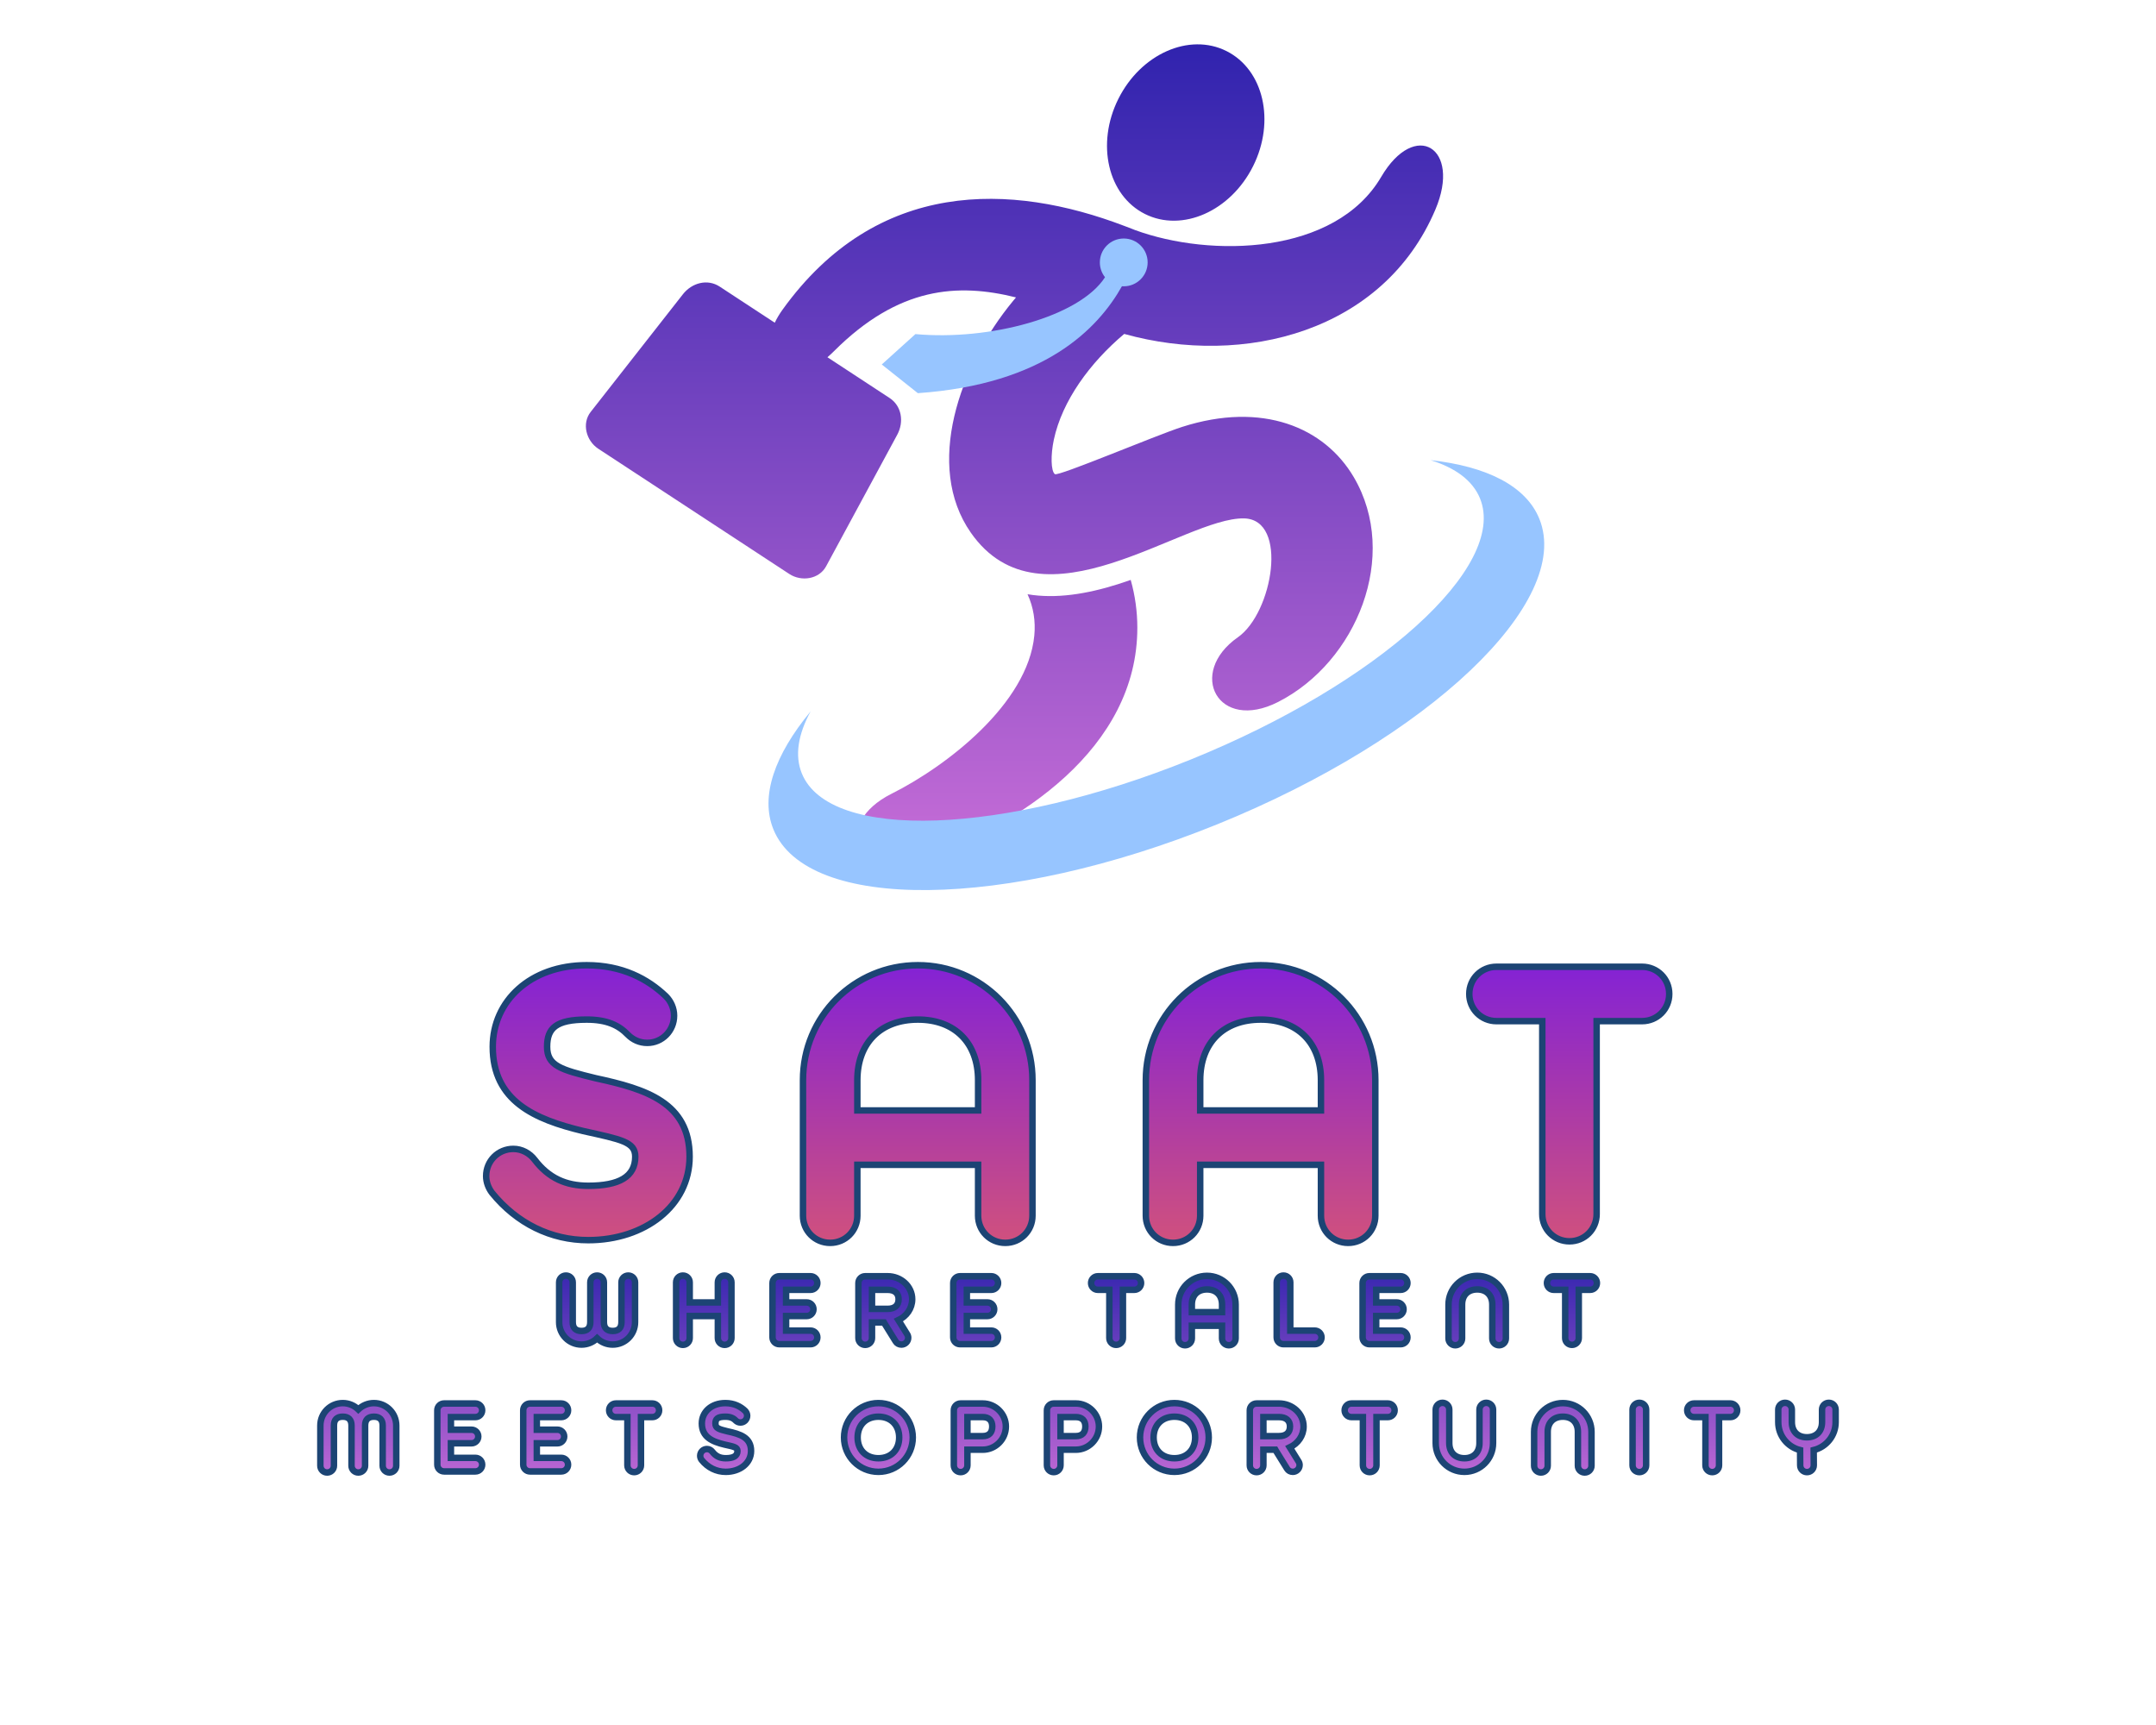 <?xml version="1.0" encoding="UTF-8" standalone="no" ?>
<!DOCTYPE svg PUBLIC "-//W3C//DTD SVG 1.1//EN" "http://www.w3.org/Graphics/SVG/1.1/DTD/svg11.dtd">
<svg xmlns="http://www.w3.org/2000/svg" xmlns:xlink="http://www.w3.org/1999/xlink" version="1.1" width="1280" height="1024" viewBox="0 0 1280 1024" xml:space="preserve">
<desc>Created with Fabric.js 5.3.0</desc>
<defs>
</defs>
<g transform="matrix(1 0 0 1 640 512)" id="background-logo"  >
<rect style="stroke: none; stroke-width: 0; stroke-dasharray: none; stroke-linecap: butt; stroke-dashoffset: 0; stroke-linejoin: miter; stroke-miterlimit: 4; fill: rgb(255,255,255); fill-opacity: 0; fill-rule: nonzero; opacity: 1;"  paint-order="stroke"  x="-640" y="-512" rx="0" ry="0" width="1280" height="1024" />
</g>
<g transform="matrix(2.947 0 0 2.947 632.319 277.363)" id="logo-logo"  >
<g style=""  paint-order="stroke"   >
		<g transform="matrix(0.563 0 0 0.563 -10.189 -2.446)"  >
<linearGradient id="SVGID_539445" gradientUnits="userSpaceOnUse" gradientTransform="matrix(1 0 0 1 126 269.89)"  x1="0" y1="0" x2="0" y2="294">
<stop offset="0%" style="stop-color:rgb(48,35,174);stop-opacity: 1"/>
<stop offset="100%" style="stop-color:rgb(200,109,215);stop-opacity: 1"/>
</linearGradient>
<path style="stroke: none; stroke-width: 1; stroke-dasharray: none; stroke-linecap: butt; stroke-dashoffset: 0; stroke-linejoin: miter; stroke-miterlimit: 4; fill: url(#SVGID_539445); fill-rule: nonzero; opacity: 1;"  paint-order="stroke"  transform=" translate(-279.365, -416.849)" d="M 214.735 379.712 C 213.96 380.487 213.194 381.195 212.435 381.84 L 234.668 396.416 C 239.04 399.283 239.892 404.977 237.406 409.575 L 211.951 456.646 C 209.464 461.244 203.163 462.249 198.792 459.383 L 130.443 414.576 C 126.072 411.71 124.48 405.531 127.706 401.417 L 160.72 359.3 C 163.945 355.187 169.507 353.698 173.878 356.564 L 193.591 369.487 C 194.304 367.976 195.216 366.422 196.349 364.848 C 230.184 317.801 278.239 319.438 318.676 334.858 L 321.338 335.871 C 321.722 336.009 322.102 336.162 322.478 336.325 C 349.601 346.272 394.134 345.311 410.574 317.324 C 422.732 296.627 439.352 306.875 429.983 328.975 C 411.439 372.723 361.501 385.452 318.623 373.498 C 306.378 383.808 296.42 397.412 293.444 411.351 C 292.287 416.768 292.379 422.489 293.802 423.66 C 294.965 424.617 329.833 409.819 339.344 406.768 C 368.034 397.564 390.285 406.886 400.778 424.749 C 417.281 452.847 401.814 490.866 373.698 505.176 C 352.215 516.111 340.957 494.854 359.323 482.01 C 371.768 473.307 377.513 439.849 361.517 439.501 C 339.898 439.03 289.126 481.049 263.716 444.564 C 247.141 420.766 259.539 385.079 278.883 361.664 C 279.221 361.253 279.565 360.843 279.912 360.435 C 259.125 355.256 237.906 356.542 214.735 379.712 L 214.735 379.712 z M 320.952 461.508 C 322.549 467.169 323.316 472.871 323.323 478.542 C 323.384 521.792 280.992 549.537 244.848 562.09 C 222.155 569.973 213.904 548.762 235.383 538.01 C 255.036 528.173 284.083 505.862 286.456 481.456 C 286.955 476.315 286.176 471.291 284.034 466.631 C 294.171 468.352 305.258 466.566 316.413 463.031 C 317.937 462.548 319.448 462.039 320.952 461.508 L 320.952 461.508 z M 355.211 272.29 C 368.521 278.944 372.785 297.39 364.737 313.489 C 356.688 329.588 339.374 337.246 326.064 330.592 C 312.755 323.939 308.489 305.493 316.538 289.393 C 324.587 273.293 341.901 265.636 355.211 272.29 L 355.211 272.29 z" stroke-linecap="round" />
</g>
		<g transform="matrix(0.563 0 0 0.563 18.393 19.551)"  >
<path style="stroke: none; stroke-width: 1; stroke-dasharray: none; stroke-linecap: butt; stroke-dashoffset: 0; stroke-linejoin: miter; stroke-miterlimit: 4; fill: rgb(151,197,255); fill-rule: evenodd; opacity: 1;"  paint-order="stroke"  transform=" translate(-330.156, -455.939)" d="M 311.783 353.237 C 302.62 367.425 270.51 375.981 243.941 373.577 C 239.926 377.201 235.912 380.825 231.896 384.449 C 236.201 387.87 240.504 391.292 244.809 394.712 C 290.179 391.544 309.244 371.683 317.84 356.454 C 318.053 356.469 318.269 356.478 318.485 356.478 C 323.208 356.478 327.037 352.65 327.037 347.927 C 327.037 343.204 323.208 339.375 318.485 339.375 C 313.763 339.375 309.935 343.204 309.935 347.927 C 309.935 349.933 310.626 351.778 311.783 353.237 L 311.783 353.237 z M 445.975 432.397 C 455.864 456.802 409.553 498.6 342.536 525.757 C 275.52 552.915 213.174 555.146 203.285 530.741 C 200.696 524.352 201.959 516.771 206.436 508.572 C 193.597 524.098 188.328 538.939 193.111 550.741 C 205.143 580.433 276.254 579.641 351.942 548.97 C 427.632 518.299 479.234 469.365 467.201 439.671 C 462.419 427.87 448.305 420.883 428.28 418.675 C 437.202 421.445 443.386 426.008 445.975 432.397 L 445.975 432.397 z" stroke-linecap="round" />
</g>
</g>
</g>
<g transform="matrix(1.921 0 0 1.921 639.82 636.919)" id="text-logo"  >
<g style=""  paint-order="stroke"   >
		<g transform="matrix(1 0 0 1 0 0)" id="text-logo-path-0"  >
<linearGradient id="SVGID_539446" gradientUnits="userSpaceOnUse" gradientTransform="matrix(1 0 0 1 5.28 -84.48)"  x1="-5.16" y1="-21.017" x2="-5.16" y2="114.983">
<stop offset="0%" style="stop-color:rgb(113,23,234);stop-opacity: 1"/>
<stop offset="100%" style="stop-color:rgb(234,96,96);stop-opacity: 1"/>
</linearGradient>
<filter id="SVGID_539440" y="-31.204%" height="162.408%" x="-20%" width="140%" >
	<feGaussianBlur in="SourceAlpha" stdDeviation="0"></feGaussianBlur>
	<feOffset dx="0" dy="9.613" result="oBlur" ></feOffset>
	<feFlood flood-color="rgb(204,213,227)" flood-opacity="1"/>
	<feComposite in2="oBlur" operator="in" />
	<feMerge>
		<feMergeNode></feMergeNode>
		<feMergeNode in="SourceGraphic"></feMergeNode>
	</feMerge>
</filter>
<path style="stroke: rgb(28,68,116); stroke-width: 2; stroke-dasharray: none; stroke-linecap: butt; stroke-dashoffset: 0; stroke-linejoin: miter; stroke-miterlimit: 4; fill: url(#SVGID_539446); fill-rule: nonzero; opacity: 1;filter: url(#SVGID_539440);"  paint-order="stroke"  transform=" translate(-188.1, 41.58)" d="M 7.08 -14.16 C 14.76 -4.68 25.32 0.48 36.84 0.48 C 54.24 0.48 68.16 -10.08 68.16 -25.32 C 68.16 -42 54.72 -46.2 39.12 -49.56 C 28.32 -52.2 24.12 -53.4 24.12 -59.28 C 24.12 -65.04 26.88 -67.68 36.36 -67.68 C 42.48 -67.68 46.2 -66 49.08 -63 C 50.64 -61.44 52.68 -60.48 55.08 -60.48 C 59.64 -60.48 63.36 -64.2 63.36 -68.88 C 63.36 -71.16 62.4 -73.32 60.84 -74.88 C 55.2 -80.28 47.28 -84.48 36.36 -84.48 C 18.96 -84.48 7.32 -73.44 7.32 -59.28 C 7.32 -42.48 20.28 -36.84 35.28 -33.24 C 47.16 -30.6 51.36 -29.88 51.36 -25.32 C 51.36 -19.08 46.32 -16.32 36.84 -16.32 C 29.88 -16.32 24.6 -18.72 20.28 -24.36 C 18.72 -26.4 16.32 -27.72 13.68 -27.72 C 9 -27.72 5.28 -24 5.28 -19.32 C 5.28 -17.4 6 -15.6 7.08 -14.16 Z M 120 -7.08 L 120 -22.8 L 157.32 -22.8 L 157.32 -7.08 C 157.32 -2.4 161.04 1.32 165.72 1.32 C 170.4 1.32 174.12 -2.4 174.12 -7.08 L 174.12 -48.96 C 174.12 -68.64 158.28 -84.48 138.72 -84.48 C 119.04 -84.48 103.2 -68.64 103.2 -48.96 L 103.2 -7.08 C 103.2 -2.4 106.92 1.32 111.6 1.32 C 116.28 1.32 120 -2.4 120 -7.08 Z M 120 -39.6 L 120 -48.96 C 120 -60.48 127.2 -67.68 138.72 -67.68 C 150.12 -67.68 157.32 -60.48 157.32 -48.96 L 157.32 -39.6 Z M 225.96 -7.08 L 225.96 -22.8 L 263.28 -22.8 L 263.28 -7.08 C 263.28 -2.4 267 1.32 271.68 1.32 C 276.36 1.32 280.08 -2.4 280.08 -7.08 L 280.08 -48.96 C 280.08 -68.64 264.24 -84.48 244.68 -84.48 C 225 -84.48 209.16 -68.64 209.16 -48.96 L 209.16 -7.08 C 209.16 -2.4 212.88 1.32 217.56 1.32 C 222.24 1.32 225.96 -2.4 225.96 -7.08 Z M 225.96 -39.6 L 225.96 -48.96 C 225.96 -60.48 233.16 -67.68 244.68 -67.68 C 256.08 -67.68 263.28 -60.48 263.28 -48.96 L 263.28 -39.6 Z M 348.48 -7.56 L 348.48 -67.2 L 362.52 -67.2 C 367.2 -67.2 370.92 -70.92 370.92 -75.6 C 370.92 -80.28 367.2 -84 362.52 -84 L 317.52 -84 C 312.84 -84 309.12 -80.28 309.12 -75.6 C 309.12 -70.92 312.84 -67.2 317.52 -67.2 L 331.68 -67.2 L 331.68 -7.56 C 331.68 -2.88 335.4 0.84 340.08 0.84 C 344.76 0.84 348.48 -2.88 348.48 -7.56 Z" stroke-linecap="round" />
</g>
</g>
</g>
<g transform="matrix(1.921 0 0 1.921 639.993 815.657)" id="tagline-4482d019-4219-466c-8169-41947d54bbc7-logo"  >
<g style=""  paint-order="stroke"   >
		<g transform="matrix(1 0 0 1 0.015 -19.662)" id="tagline-4482d019-4219-466c-8169-41947d54bbc7-logo-path-0"  >
<linearGradient id="SVGID_539447" gradientUnits="userSpaceOnUse" gradientTransform="matrix(1 0 0 1 1.32 -21.21)"  x1="-91.14" y1="-5.164" x2="-91.14" y2="67.836">
<stop offset="0%" style="stop-color:rgb(48,35,174);stop-opacity: 1"/>
<stop offset="100%" style="stop-color:rgb(200,109,215);stop-opacity: 1"/>
</linearGradient>
<filter id="SVGID_539443" y="-47.855%" height="195.71%" x="-21.871%" width="143.741%" >
	<feGaussianBlur in="SourceAlpha" stdDeviation="3"></feGaussianBlur>
	<feOffset dx="0" dy="0" result="oBlur" ></feOffset>
	<feFlood flood-color="rgb(149,196,252)" flood-opacity="1"/>
	<feComposite in2="oBlur" operator="in" />
	<feMerge>
		<feMergeNode></feMergeNode>
		<feMergeNode in="SourceGraphic"></feMergeNode>
	</feMerge>
</filter>
<path style="stroke: rgb(28,68,116); stroke-width: 2; stroke-dasharray: none; stroke-linecap: butt; stroke-dashoffset: 0; stroke-linejoin: miter; stroke-miterlimit: 4; fill: url(#SVGID_539447); fill-rule: nonzero; opacity: 1;filter: url(#SVGID_539443);"  paint-order="stroke"  transform=" translate(-161.685, 10.44)" d="M 10.95 -19.11 L 10.95 -6.81 C 10.95 -5.01 10.02 -4.08 8.25 -4.08 C 6.45 -4.08 5.52 -5.01 5.52 -6.81 L 5.52 -19.11 C 5.52 -20.28 4.59 -21.21 3.42 -21.21 C 2.25 -21.21 1.32 -20.28 1.32 -19.11 L 1.32 -6.81 C 1.32 -2.97 4.41 0.12 8.25 0.12 C 10.11 0.12 11.82 -0.63 13.05 -1.83 C 14.31 -0.63 15.99 0.12 17.88 0.12 C 21.69 0.12 24.78 -2.97 24.78 -6.81 L 24.78 -19.11 C 24.78 -20.28 23.85 -21.21 22.68 -21.21 C 21.51 -21.21 20.58 -20.28 20.58 -19.11 L 20.58 -6.81 C 20.58 -5.01 19.65 -4.08 17.88 -4.08 C 16.08 -4.08 15.15 -5.01 15.15 -6.81 L 15.15 -19.11 C 15.15 -20.28 14.22 -21.21 13.05 -21.21 C 11.88 -21.21 10.95 -20.28 10.95 -19.11 Z M 41.67 -1.89 L 41.67 -8.7 L 50.37 -8.7 L 50.37 -1.89 C 50.37 -0.72 51.3 0.21 52.47 0.21 C 53.64 0.21 54.57 -0.72 54.57 -1.89 L 54.57 -19.11 C 54.57 -20.28 53.64 -21.21 52.47 -21.21 C 51.3 -21.21 50.37 -20.28 50.37 -19.11 L 50.37 -12.9 L 41.67 -12.9 L 41.67 -19.11 C 41.67 -20.28 40.74 -21.21 39.57 -21.21 C 38.4 -21.21 37.47 -20.28 37.47 -19.11 L 37.47 -1.89 C 37.47 -0.72 38.4 0.21 39.57 0.21 C 40.74 0.21 41.67 -0.72 41.67 -1.89 Z M 69.39 0 L 79.02 0 C 80.19 0 81.12 -0.93 81.12 -2.1 C 81.12 -3.27 80.19 -4.2 79.02 -4.2 L 71.46 -4.2 L 71.46 -8.7 L 77.82 -8.7 C 78.99 -8.7 79.92 -9.63 79.92 -10.8 C 79.92 -11.97 78.99 -12.9 77.82 -12.9 L 71.46 -12.9 L 71.46 -16.8 L 79.02 -16.8 C 80.19 -16.8 81.12 -17.73 81.12 -18.9 C 81.12 -20.07 80.19 -21 79.02 -21 L 69.39 -21 L 69.39 -21 L 69.36 -21 C 68.19 -21 67.26 -20.07 67.26 -18.9 L 67.26 -2.1 C 67.26 -0.93 68.19 0 69.36 0 Z M 98.01 -1.89 L 98.01 -6.72 L 101.7 -6.72 L 101.85 -6.45 L 105.33 -0.84 C 105.69 -0.24 106.35 0.12 107.1 0.12 C 108.24 0.12 109.2 -0.81 109.2 -1.98 C 109.2 -2.37 109.08 -2.76 108.87 -3.09 L 106.17 -7.44 C 108.66 -8.61 110.43 -11.01 110.43 -13.89 C 110.43 -17.88 106.95 -21 102.84 -21 L 95.91 -21 C 94.74 -21 93.81 -20.07 93.81 -18.9 L 93.81 -1.89 C 93.81 -0.72 94.74 0.21 95.91 0.21 C 97.08 0.21 98.01 -0.72 98.01 -1.89 Z M 98.01 -10.92 L 98.01 -16.8 L 102.84 -16.8 C 105.03 -16.8 106.23 -15.72 106.23 -13.89 C 106.23 -12 105.03 -10.92 102.84 -10.92 Z M 125.25 0 L 134.88 0 C 136.05 0 136.98 -0.93 136.98 -2.1 C 136.98 -3.27 136.05 -4.2 134.88 -4.2 L 127.32 -4.2 L 127.32 -8.7 L 133.68 -8.7 C 134.85 -8.7 135.78 -9.63 135.78 -10.8 C 135.78 -11.97 134.85 -12.9 133.68 -12.9 L 127.32 -12.9 L 127.32 -16.8 L 134.88 -16.8 C 136.05 -16.8 136.98 -17.73 136.98 -18.9 C 136.98 -20.07 136.05 -21 134.88 -21 L 125.25 -21 L 125.25 -21 L 125.22 -21 C 124.05 -21 123.12 -20.07 123.12 -18.9 L 123.12 -2.1 C 123.12 -0.93 124.05 0 125.22 0 Z M 175.56 -1.89 L 175.56 -16.8 L 179.07 -16.8 C 180.24 -16.8 181.17 -17.73 181.17 -18.9 C 181.17 -20.07 180.24 -21 179.07 -21 L 167.82 -21 C 166.65 -21 165.72 -20.07 165.72 -18.9 C 165.72 -17.73 166.65 -16.8 167.82 -16.8 L 171.36 -16.8 L 171.36 -1.89 C 171.36 -0.72 172.29 0.21 173.46 0.21 C 174.63 0.21 175.56 -0.72 175.56 -1.89 Z M 196.86 -1.77 L 196.86 -5.7 L 206.19 -5.7 L 206.19 -1.77 C 206.19 -0.6 207.12 0.33 208.29 0.33 C 209.46 0.33 210.39 -0.6 210.39 -1.77 L 210.39 -12.24 C 210.39 -17.16 206.43 -21.12 201.54 -21.12 C 196.62 -21.12 192.66 -17.16 192.66 -12.24 L 192.66 -1.77 C 192.66 -0.6 193.59 0.33 194.76 0.33 C 195.93 0.33 196.86 -0.6 196.86 -1.77 Z M 196.86 -9.9 L 196.86 -12.24 C 196.86 -15.12 198.66 -16.92 201.54 -16.92 C 204.39 -16.92 206.19 -15.12 206.19 -12.24 L 206.19 -9.9 Z M 225.18 0 L 234.84 0 C 236.01 0 236.94 -0.93 236.94 -2.1 C 236.94 -3.27 236.01 -4.2 234.84 -4.2 L 227.28 -4.2 L 227.28 -19.11 C 227.28 -20.28 226.35 -21.21 225.18 -21.21 C 224.01 -21.21 223.08 -20.28 223.08 -19.11 L 223.08 -2.1 C 223.08 -0.93 224.01 0 225.18 0 Z M 251.76 0 L 261.39 0 C 262.56 0 263.49 -0.93 263.49 -2.1 C 263.49 -3.27 262.56 -4.2 261.39 -4.2 L 253.83 -4.2 L 253.83 -8.7 L 260.19 -8.7 C 261.36 -8.7 262.29 -9.63 262.29 -10.8 C 262.29 -11.97 261.36 -12.9 260.19 -12.9 L 253.83 -12.9 L 253.83 -16.8 L 261.39 -16.8 C 262.56 -16.8 263.49 -17.73 263.49 -18.9 C 263.49 -20.07 262.56 -21 261.39 -21 L 251.76 -21 L 251.76 -21 L 251.73 -21 C 250.56 -21 249.63 -20.07 249.63 -18.9 L 249.63 -2.1 C 249.63 -0.93 250.56 0 251.73 0 Z M 280.38 -1.77 L 280.38 -12.24 C 280.38 -15.12 282.18 -16.92 285.06 -16.92 C 287.91 -16.92 289.71 -15.12 289.71 -12.24 L 289.71 -1.77 C 289.71 -0.6 290.64 0.33 291.81 0.33 C 292.98 0.33 293.91 -0.6 293.91 -1.77 L 293.91 -12.24 C 293.91 -17.16 289.95 -21.12 285.06 -21.12 C 280.14 -21.12 276.18 -17.16 276.18 -12.24 L 276.18 -1.77 C 276.18 -0.6 277.11 0.33 278.28 0.33 C 279.45 0.33 280.38 -0.6 280.38 -1.77 Z M 316.44 -1.89 L 316.44 -16.8 L 319.95 -16.8 C 321.12 -16.8 322.05 -17.73 322.05 -18.9 C 322.05 -20.07 321.12 -21 319.95 -21 L 308.7 -21 C 307.53 -21 306.6 -20.07 306.6 -18.9 C 306.6 -17.73 307.53 -16.8 308.7 -16.8 L 312.24 -16.8 L 312.24 -1.89 C 312.24 -0.72 313.17 0.21 314.34 0.21 C 315.51 0.21 316.44 -0.72 316.44 -1.89 Z" stroke-linecap="round" />
</g>
		<g transform="matrix(1 0 0 1 0 19.662)" id="tagline-4482d019-4219-466c-8169-41947d54bbc7-logo-path-1"  >
<linearGradient id="SVGID_539448" gradientUnits="userSpaceOnUse" gradientTransform="matrix(1 0 0 1 17.37 -21.21)"  x1="-17.34" y1="-44.488" x2="-17.34" y2="28.512">
<stop offset="0%" style="stop-color:rgb(48,35,174);stop-opacity: 1"/>
<stop offset="100%" style="stop-color:rgb(200,109,215);stop-opacity: 1"/>
</linearGradient>
<filter id="SVGID_539443" y="-47.855%" height="195.71%" x="-21.281%" width="142.562%" >
	<feGaussianBlur in="SourceAlpha" stdDeviation="3"></feGaussianBlur>
	<feOffset dx="0" dy="0" result="oBlur" ></feOffset>
	<feFlood flood-color="rgb(149,196,252)" flood-opacity="1"/>
	<feComposite in2="oBlur" operator="in" />
	<feMerge>
		<feMergeNode></feMergeNode>
		<feMergeNode in="SourceGraphic"></feMergeNode>
	</feMerge>
</filter>
<path style="stroke: rgb(28,68,116); stroke-width: 2; stroke-dasharray: none; stroke-linecap: butt; stroke-dashoffset: 0; stroke-linejoin: miter; stroke-miterlimit: 4; fill: url(#SVGID_539448); fill-rule: nonzero; opacity: 1;filter: url(#SVGID_539443);"  paint-order="stroke"  transform=" translate(-251.52, 10.44)" d="M 21.57 -1.77 L 21.57 -14.19 C 21.57 -15.99 22.5 -16.92 24.3 -16.92 C 26.07 -16.92 27 -15.99 27 -14.19 L 27 -1.77 C 27 -0.6 27.93 0.33 29.1 0.33 C 30.27 0.33 31.2 -0.6 31.2 -1.77 L 31.2 -14.19 C 31.2 -15.99 32.13 -16.92 33.93 -16.92 C 35.7 -16.92 36.63 -15.99 36.63 -14.19 L 36.63 -1.77 C 36.63 -0.6 37.56 0.33 38.73 0.33 C 39.9 0.33 40.83 -0.6 40.83 -1.77 L 40.83 -14.19 C 40.83 -18.03 37.74 -21.12 33.93 -21.12 C 32.04 -21.12 30.36 -20.37 29.1 -19.17 C 27.87 -20.37 26.16 -21.12 24.3 -21.12 C 20.46 -21.12 17.37 -18.03 17.37 -14.19 L 17.37 -1.77 C 17.37 -0.6 18.3 0.33 19.47 0.33 C 20.64 0.33 21.57 -0.6 21.57 -1.77 Z M 55.65 0 L 65.28 0 C 66.45 0 67.38 -0.93 67.38 -2.1 C 67.38 -3.27 66.45 -4.2 65.28 -4.2 L 57.72 -4.2 L 57.72 -8.7 L 64.08 -8.7 C 65.25 -8.7 66.18 -9.63 66.18 -10.8 C 66.18 -11.97 65.25 -12.9 64.08 -12.9 L 57.72 -12.9 L 57.72 -16.8 L 65.28 -16.8 C 66.45 -16.8 67.38 -17.73 67.38 -18.9 C 67.38 -20.07 66.45 -21 65.28 -21 L 55.65 -21 L 55.65 -21 L 55.62 -21 C 54.45 -21 53.52 -20.07 53.52 -18.9 L 53.52 -2.1 C 53.52 -0.93 54.45 0 55.62 0 Z M 82.2 0 L 91.83 0 C 93 0 93.93 -0.93 93.93 -2.1 C 93.93 -3.27 93 -4.2 91.83 -4.2 L 84.27 -4.2 L 84.27 -8.7 L 90.63 -8.7 C 91.8 -8.7 92.73 -9.63 92.73 -10.8 C 92.73 -11.97 91.8 -12.9 90.63 -12.9 L 84.27 -12.9 L 84.27 -16.8 L 91.83 -16.8 C 93 -16.8 93.93 -17.73 93.93 -18.9 C 93.93 -20.07 93 -21 91.83 -21 L 82.2 -21 L 82.2 -21 L 82.17 -21 C 81 -21 80.07 -20.07 80.07 -18.9 L 80.07 -2.1 C 80.07 -0.93 81 0 82.17 0 Z M 116.46 -1.89 L 116.46 -16.8 L 119.97 -16.8 C 121.14 -16.8 122.07 -17.73 122.07 -18.9 C 122.07 -20.07 121.14 -21 119.97 -21 L 108.72 -21 C 107.55 -21 106.62 -20.07 106.62 -18.9 C 106.62 -17.73 107.55 -16.8 108.72 -16.8 L 112.26 -16.8 L 112.26 -1.89 C 112.26 -0.72 113.19 0.21 114.36 0.21 C 115.53 0.21 116.46 -0.72 116.46 -1.89 Z M 135.21 -3.54 C 137.13 -1.17 139.77 0.12 142.65 0.12 C 147 0.12 150.48 -2.52 150.48 -6.33 C 150.48 -10.5 147.12 -11.55 143.22 -12.39 C 140.52 -13.05 139.47 -13.35 139.47 -14.82 C 139.47 -16.26 140.16 -16.92 142.53 -16.92 C 144.06 -16.92 144.99 -16.5 145.71 -15.75 C 146.1 -15.36 146.61 -15.12 147.21 -15.12 C 148.35 -15.12 149.28 -16.05 149.28 -17.22 C 149.28 -17.79 149.04 -18.33 148.65 -18.72 C 147.24 -20.07 145.26 -21.12 142.53 -21.12 C 138.18 -21.12 135.27 -18.36 135.27 -14.82 C 135.27 -10.62 138.51 -9.21 142.26 -8.31 C 145.23 -7.65 146.28 -7.47 146.28 -6.33 C 146.28 -4.77 145.02 -4.08 142.65 -4.08 C 140.91 -4.08 139.59 -4.68 138.51 -6.09 C 138.12 -6.6 137.52 -6.93 136.86 -6.93 C 135.69 -6.93 134.76 -6 134.76 -4.83 C 134.76 -4.35 134.94 -3.9 135.21 -3.54 Z M 189.84 -4.08 C 186 -4.08 183.42 -6.66 183.42 -10.5 C 183.42 -14.34 186 -16.92 189.84 -16.92 C 193.68 -16.92 196.26 -14.34 196.26 -10.5 C 196.26 -6.66 193.68 -4.08 189.84 -4.08 Z M 179.22 -10.5 C 179.22 -4.62 183.96 0.12 189.84 0.12 C 195.72 0.12 200.46 -4.62 200.46 -10.5 C 200.46 -16.38 195.72 -21.12 189.84 -21.12 C 183.96 -21.12 179.22 -16.38 179.22 -10.5 Z M 217.35 -1.89 L 217.35 -6.72 L 222.09 -6.72 C 225.96 -6.72 229.23 -9.9 229.23 -13.89 C 229.23 -17.82 225.96 -21 222.09 -21 L 215.28 -21 L 215.28 -21 L 215.25 -21 C 214.08 -21 213.15 -20.07 213.15 -18.9 L 213.15 -1.89 C 213.15 -0.72 214.08 0.21 215.25 0.21 C 216.42 0.21 217.35 -0.72 217.35 -1.89 Z M 217.35 -10.92 L 217.35 -16.8 L 222.09 -16.8 C 223.98 -16.8 225.03 -15.75 225.03 -13.89 C 225.03 -11.97 223.98 -10.92 222.09 -10.92 Z M 246.12 -1.89 L 246.12 -6.72 L 250.86 -6.72 C 254.73 -6.72 258 -9.9 258 -13.89 C 258 -17.82 254.73 -21 250.86 -21 L 244.05 -21 L 244.05 -21 L 244.02 -21 C 242.85 -21 241.92 -20.07 241.92 -18.9 L 241.92 -1.89 C 241.92 -0.72 242.85 0.21 244.02 0.21 C 245.19 0.21 246.12 -0.72 246.12 -1.89 Z M 246.12 -10.92 L 246.12 -16.8 L 250.86 -16.8 C 252.75 -16.8 253.8 -15.75 253.8 -13.89 C 253.8 -11.97 252.75 -10.92 250.86 -10.92 Z M 281.31 -4.08 C 277.47 -4.08 274.89 -6.66 274.89 -10.5 C 274.89 -14.34 277.47 -16.92 281.31 -16.92 C 285.15 -16.92 287.73 -14.34 287.73 -10.5 C 287.73 -6.66 285.15 -4.08 281.31 -4.08 Z M 270.69 -10.5 C 270.69 -4.62 275.43 0.12 281.31 0.12 C 287.19 0.12 291.93 -4.62 291.93 -10.5 C 291.93 -16.38 287.19 -21.12 281.31 -21.12 C 275.43 -21.12 270.69 -16.38 270.69 -10.5 Z M 308.82 -1.89 L 308.82 -6.72 L 312.51 -6.72 L 312.66 -6.45 L 316.14 -0.84 C 316.5 -0.24 317.16 0.12 317.91 0.12 C 319.05 0.12 320.01 -0.81 320.01 -1.98 C 320.01 -2.37 319.89 -2.76 319.68 -3.09 L 316.98 -7.44 C 319.47 -8.61 321.24 -11.01 321.24 -13.89 C 321.24 -17.88 317.76 -21 313.65 -21 L 306.72 -21 C 305.55 -21 304.62 -20.07 304.62 -18.9 L 304.62 -1.89 C 304.62 -0.72 305.55 0.21 306.72 0.21 C 307.89 0.21 308.82 -0.72 308.82 -1.89 Z M 308.82 -10.92 L 308.82 -16.8 L 313.65 -16.8 C 315.84 -16.8 317.04 -15.72 317.04 -13.89 C 317.04 -12 315.84 -10.92 313.65 -10.92 Z M 343.77 -1.89 L 343.77 -16.8 L 347.28 -16.8 C 348.45 -16.8 349.38 -17.73 349.38 -18.9 C 349.38 -20.07 348.45 -21 347.28 -21 L 336.03 -21 C 334.86 -21 333.93 -20.07 333.93 -18.9 C 333.93 -17.73 334.86 -16.8 336.03 -16.8 L 339.57 -16.8 L 339.57 -1.89 C 339.57 -0.72 340.5 0.21 341.67 0.21 C 342.84 0.21 343.77 -0.72 343.77 -1.89 Z M 375.6 -19.11 L 375.6 -8.76 C 375.6 -5.88 373.8 -4.08 370.95 -4.08 C 368.07 -4.08 366.27 -5.88 366.27 -8.76 L 366.27 -19.11 C 366.27 -20.28 365.34 -21.21 364.17 -21.21 C 363 -21.21 362.07 -20.28 362.07 -19.11 L 362.07 -8.76 C 362.07 -3.84 366.03 0.12 370.95 0.12 C 375.84 0.12 379.8 -3.84 379.8 -8.76 L 379.8 -19.11 C 379.8 -20.28 378.87 -21.21 377.7 -21.21 C 376.53 -21.21 375.6 -20.28 375.6 -19.11 Z M 396.69 -1.77 L 396.69 -12.24 C 396.69 -15.12 398.49 -16.92 401.37 -16.92 C 404.22 -16.92 406.02 -15.12 406.02 -12.24 L 406.02 -1.77 C 406.02 -0.6 406.95 0.33 408.12 0.33 C 409.29 0.33 410.22 -0.6 410.22 -1.77 L 410.22 -12.24 C 410.22 -17.16 406.26 -21.12 401.37 -21.12 C 396.45 -21.12 392.49 -17.16 392.49 -12.24 L 392.49 -1.77 C 392.49 -0.6 393.42 0.33 394.59 0.33 C 395.76 0.33 396.69 -0.6 396.69 -1.77 Z M 427.11 -1.89 L 427.11 -19.11 C 427.11 -20.28 426.18 -21.21 425.01 -21.21 C 423.84 -21.21 422.91 -20.28 422.91 -19.11 L 422.91 -1.89 C 422.91 -0.72 423.84 0.21 425.01 0.21 C 426.18 0.21 427.11 -0.72 427.11 -1.89 Z M 449.64 -1.89 L 449.64 -16.8 L 453.15 -16.8 C 454.32 -16.8 455.25 -17.73 455.25 -18.9 C 455.25 -20.07 454.32 -21 453.15 -21 L 441.9 -21 C 440.73 -21 439.8 -20.07 439.8 -18.9 C 439.8 -17.73 440.73 -16.8 441.9 -16.8 L 445.44 -16.8 L 445.44 -1.89 C 445.44 -0.72 446.37 0.21 447.54 0.21 C 448.71 0.21 449.64 -0.72 449.64 -1.89 Z M 481.47 -19.11 L 481.47 -15.24 C 481.47 -12.36 479.67 -10.56 476.79 -10.56 C 473.94 -10.56 472.14 -12.36 472.14 -15.24 L 472.14 -19.11 C 472.14 -20.28 471.21 -21.21 470.04 -21.21 C 468.87 -21.21 467.94 -20.28 467.94 -19.11 L 467.94 -15.24 C 467.94 -11.04 470.82 -7.56 474.69 -6.6 L 474.69 -6.57 L 474.72 -1.89 C 474.72 -0.72 475.65 0.21 476.82 0.21 C 477.99 0.21 478.92 -0.72 478.92 -1.89 L 478.89 -6.57 L 478.89 -6.6 C 482.79 -7.56 485.67 -11.04 485.67 -15.24 L 485.67 -19.11 C 485.67 -20.28 484.74 -21.21 483.57 -21.21 C 482.4 -21.21 481.47 -20.28 481.47 -19.11 Z" stroke-linecap="round" />
</g>
</g>
</g>
</svg>